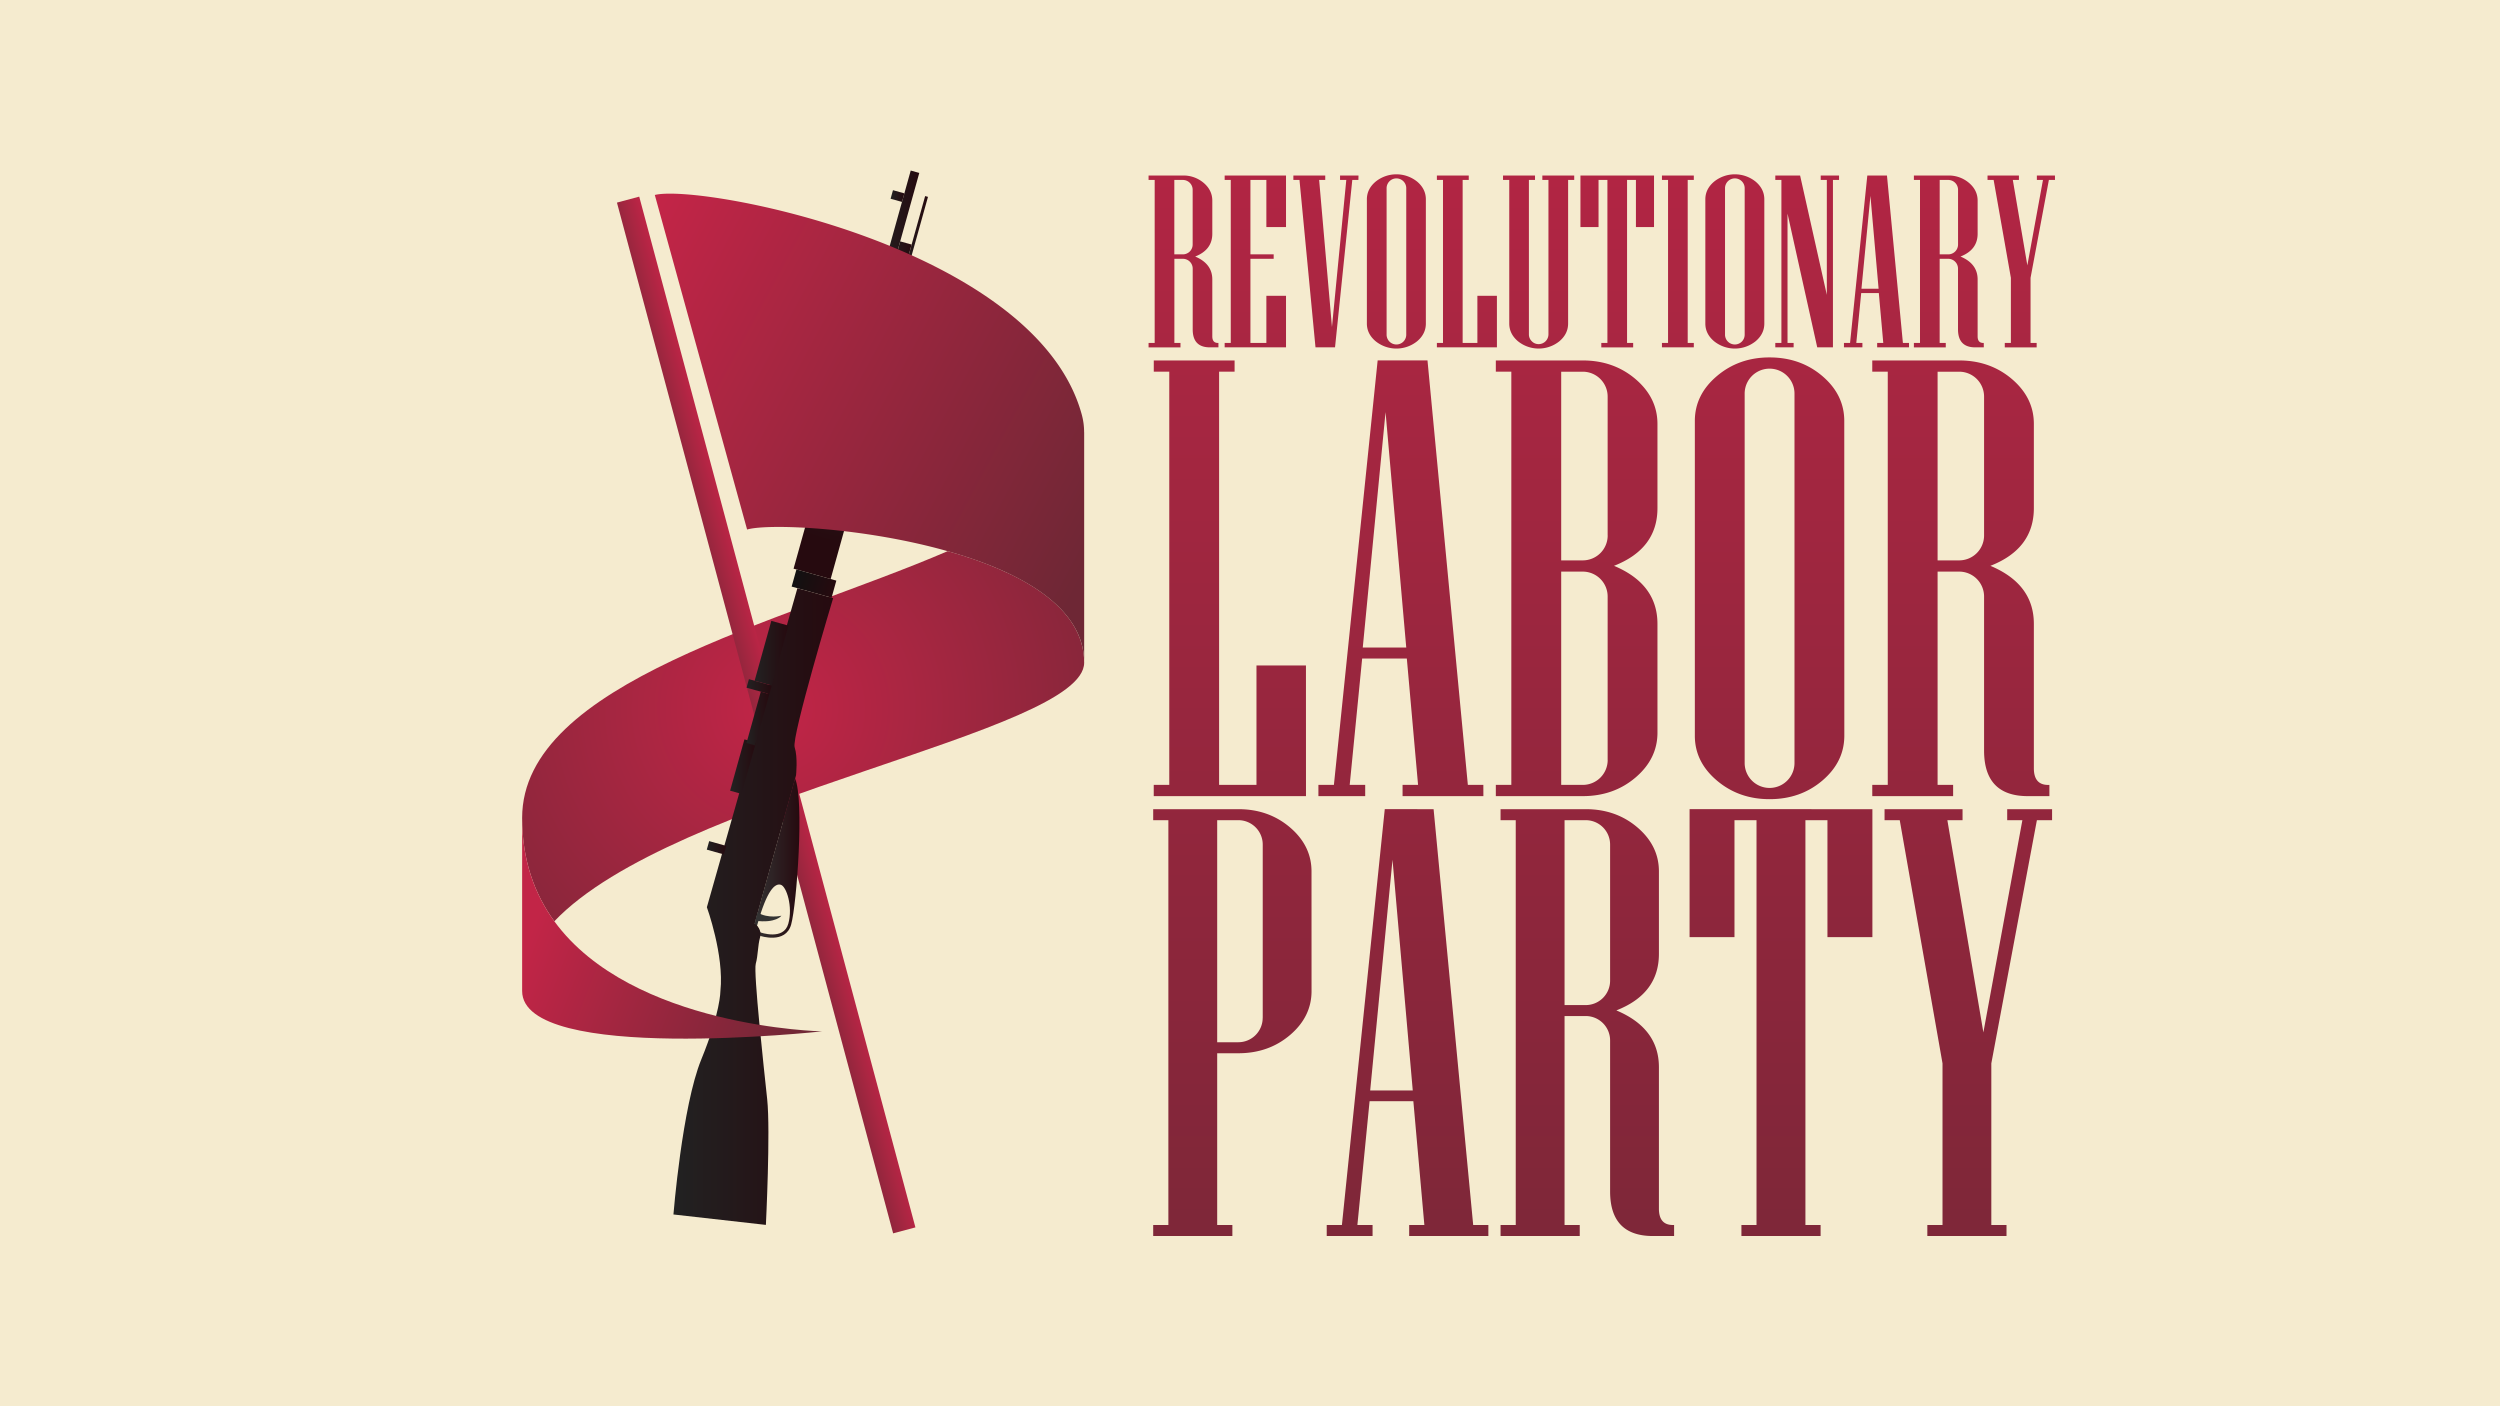 <svg xmlns="http://www.w3.org/2000/svg" xmlns:xlink="http://www.w3.org/1999/xlink" viewBox="0 0 1920 1080"><rect x="0" y="0" width="1920" height="1080" fill="#808080" stroke="none"/><defs><style>.cls-1{fill:#f5ebcf;}.cls-2{fill:url(#linear-gradient);}.cls-3{fill:url(#linear-gradient-2);}.cls-4{fill:url(#linear-gradient-3);}.cls-5{fill:url(#linear-gradient-4);}.cls-6{fill:url(#linear-gradient-5);}.cls-7{fill:url(#linear-gradient-6);}.cls-8{fill:url(#linear-gradient-7);}.cls-9{fill:url(#linear-gradient-8);}.cls-10{fill:url(#linear-gradient-9);}.cls-11{fill:url(#linear-gradient-10);}.cls-12{fill:url(#linear-gradient-11);}.cls-13{fill:url(#linear-gradient-12);}.cls-14{fill:url(#linear-gradient-13);}.cls-15{fill:url(#linear-gradient-14);}.cls-16{fill:url(#linear-gradient-15);}.cls-17{fill:url(#linear-gradient-16);}.cls-18{fill:url(#linear-gradient-17);}.cls-19{fill:url(#linear-gradient-18);}.cls-20{fill:url(#linear-gradient-19);}.cls-21{fill:url(#linear-gradient-20);}.cls-22{fill:url(#linear-gradient-21);}.cls-23{fill:url(#linear-gradient-22);}.cls-24{fill:url(#linear-gradient-23);}.cls-25{fill:url(#radial-gradient);}.cls-26{fill:url(#linear-gradient-24);}.cls-27{fill:url(#linear-gradient-25);}.cls-28{fill:url(#radial-gradient-2);}.cls-29{fill:url(#linear-gradient-26);}.cls-30{fill:url(#linear-gradient-27);}.cls-31{fill:url(#linear-gradient-28);}.cls-32{fill:url(#linear-gradient-29);}.cls-33{fill:url(#linear-gradient-30);}.cls-34{fill:url(#linear-gradient-31);}.cls-35{fill:url(#linear-gradient-32);}.cls-36{fill:url(#linear-gradient-33);}.cls-37{fill:url(#linear-gradient-34);}.cls-38{fill:url(#linear-gradient-35);}.cls-39{fill:url(#linear-gradient-36);}.cls-40{fill:#333;}.cls-41{fill:url(#linear-gradient-37);}.cls-42{fill:url(#linear-gradient-38);}</style><linearGradient id="linear-gradient" x1="908.93" y1="-137" x2="908.93" y2="1209.15" gradientUnits="userSpaceOnUse"><stop offset="0" stop-color="#c22547"/><stop offset="1" stop-color="#6e2735"/></linearGradient><linearGradient id="linear-gradient-2" x1="964.1" y1="-137" x2="964.1" y2="1209.15" xlink:href="#linear-gradient"/><linearGradient id="linear-gradient-3" x1="1018.26" y1="-137" x2="1018.26" y2="1209.15" xlink:href="#linear-gradient"/><linearGradient id="linear-gradient-4" x1="1072.42" y1="-137" x2="1072.42" y2="1209.15" xlink:href="#linear-gradient"/><linearGradient id="linear-gradient-5" x1="1126.58" y1="-137" x2="1126.58" y2="1209.15" xlink:href="#linear-gradient"/><linearGradient id="linear-gradient-6" x1="1181.67" y1="-137" x2="1181.67" y2="1209.15" xlink:href="#linear-gradient"/><linearGradient id="linear-gradient-7" x1="1242.04" y1="-137" x2="1242.04" y2="1209.15" xlink:href="#linear-gradient"/><linearGradient id="linear-gradient-8" x1="1288.61" y1="-137" x2="1288.61" y2="1209.15" xlink:href="#linear-gradient"/><linearGradient id="linear-gradient-9" x1="1332.32" y1="-137" x2="1332.32" y2="1209.15" xlink:href="#linear-gradient"/><linearGradient id="linear-gradient-10" x1="1387.91" y1="-137" x2="1387.91" y2="1209.15" xlink:href="#linear-gradient"/><linearGradient id="linear-gradient-11" x1="1441.15" y1="-137" x2="1441.15" y2="1209.15" xlink:href="#linear-gradient"/><linearGradient id="linear-gradient-12" x1="1496.74" y1="-137" x2="1496.74" y2="1209.15" xlink:href="#linear-gradient"/><linearGradient id="linear-gradient-13" x1="1552.33" y1="-137" x2="1552.33" y2="1209.15" xlink:href="#linear-gradient"/><linearGradient id="linear-gradient-14" x1="944.52" y1="-137" x2="944.52" y2="1209.15" xlink:href="#linear-gradient"/><linearGradient id="linear-gradient-15" x1="1075.89" y1="-137" x2="1075.89" y2="1209.15" xlink:href="#linear-gradient"/><linearGradient id="linear-gradient-16" x1="1210.87" y1="-137" x2="1210.87" y2="1209.15" xlink:href="#linear-gradient"/><linearGradient id="linear-gradient-17" x1="1359.04" y1="-137" x2="1359.04" y2="1209.15" xlink:href="#linear-gradient"/><linearGradient id="linear-gradient-18" x1="1505.92" y1="-137" x2="1505.92" y2="1209.15" xlink:href="#linear-gradient"/><linearGradient id="linear-gradient-19" x1="946.46" y1="-137" x2="946.46" y2="1209.15" xlink:href="#linear-gradient"/><linearGradient id="linear-gradient-20" x1="1080.99" y1="-137" x2="1080.99" y2="1209.15" xlink:href="#linear-gradient"/><linearGradient id="linear-gradient-21" x1="1219.07" y1="-137" x2="1219.07" y2="1209.15" xlink:href="#linear-gradient"/><linearGradient id="linear-gradient-22" x1="1367.78" y1="-137" x2="1367.78" y2="1209.15" xlink:href="#linear-gradient"/><linearGradient id="linear-gradient-23" x1="1511.69" y1="-137" x2="1511.69" y2="1209.15" xlink:href="#linear-gradient"/><radialGradient id="radial-gradient" cx="594.33" cy="544.28" r="358.07" xlink:href="#linear-gradient"/><linearGradient id="linear-gradient-24" x1="641.23" y1="534.71" x2="561.26" y2="556.52" gradientTransform="translate(162.17 -133.59) rotate(15)" gradientUnits="userSpaceOnUse"><stop offset="0" stop-color="#6e2735"/><stop offset="0.5" stop-color="#c22547"/><stop offset="1" stop-color="#6e2735"/></linearGradient><linearGradient id="linear-gradient-25" x1="579.51" y1="658.92" x2="613.97" y2="658.92" gradientUnits="userSpaceOnUse"><stop offset="0" stop-color="#333"/><stop offset="1" stop-color="#260a0f"/></linearGradient><radialGradient id="radial-gradient-2" cx="654.06" cy="331.96" r="85.74" gradientTransform="translate(798.11 -387.24) rotate(74.42)" gradientUnits="userSpaceOnUse"><stop offset="0" stop-color="#222"/><stop offset="1" stop-color="#260a0f"/></radialGradient><linearGradient id="linear-gradient-26" x1="609.61" y1="443.25" x2="640.56" y2="453.16" gradientTransform="translate(888.98 -274.38) rotate(74.42)" gradientUnits="userSpaceOnUse"><stop offset="0" stop-color="#111"/><stop offset="1" stop-color="#260a0f"/></linearGradient><linearGradient id="linear-gradient-27" x1="674.44" y1="176.82" x2="706.06" y2="176.82" gradientTransform="translate(675.13 -535.56) rotate(74.42)" xlink:href="#radial-gradient-2"/><linearGradient id="linear-gradient-28" x1="684.01" y1="150.59" x2="694.6" y2="150.59" gradientTransform="translate(649.18 -553.83) rotate(74.42)" xlink:href="#radial-gradient-2"/><linearGradient id="linear-gradient-29" x1="689.78" y1="188.15" x2="712.73" y2="188.15" gradientTransform="translate(694.09 -537.87) rotate(74.42)" xlink:href="#radial-gradient-2"/><linearGradient id="linear-gradient-30" x1="681.01" y1="205.24" x2="700.16" y2="205.24" gradientTransform="translate(702.75 -515.1) rotate(74.42)" xlink:href="#radial-gradient-2"/><linearGradient id="linear-gradient-31" x1="517.2" y1="696.23" x2="639.77" y2="696.23" gradientTransform="matrix(1, 0, 0, 1, 0, 0)" xlink:href="#radial-gradient-2"/><linearGradient id="linear-gradient-32" x1="573.36" y1="527.36" x2="592.72" y2="527.36" gradientTransform="translate(934.39 -175.92) rotate(74.42)" xlink:href="#radial-gradient-2"/><linearGradient id="linear-gradient-33" x1="579.58" y1="501.69" x2="605.55" y2="501.69" gradientTransform="translate(916.62 -203.86) rotate(74.42)" xlink:href="#radial-gradient-2"/><linearGradient id="linear-gradient-34" x1="560.75" y1="588.82" x2="580.5" y2="588.82" gradientTransform="translate(984.5 -119.01) rotate(74.42)" xlink:href="#radial-gradient-2"/><linearGradient id="linear-gradient-35" x1="573.32" y1="551.89" x2="590.89" y2="551.89" gradientTransform="translate(957.32 -157.08) rotate(74.42)" xlink:href="#radial-gradient-2"/><linearGradient id="linear-gradient-36" x1="544.15" y1="648.44" x2="559.12" y2="648.44" gradientTransform="translate(1028.04 -57.12) rotate(74.42)" xlink:href="#radial-gradient-2"/><linearGradient id="linear-gradient-37" x1="411.71" y1="706.52" x2="623.77" y2="790.08" xlink:href="#linear-gradient"/><linearGradient id="linear-gradient-38" x1="476.67" y1="214.61" x2="847.49" y2="413.96" xlink:href="#linear-gradient"/></defs><title>fill</title><g id="Layer_1" data-name="Layer 1"><rect class="cls-1" x="420" y="-420" width="1080" height="1920" transform="translate(420 1500) rotate(-90)"/></g><g id="Layer_2" data-name="Layer 2"><path class="cls-2" d="M935.75,266.77h-6.53Q916,266.77,916,253V206.31a7.54,7.54,0,0,0-7.55-7.55h-6.53v64.61h4.69v3.41H882.1v-3.41h4.69V138.2H882.1V134.8h26.32a23.83,23.83,0,0,1,16,5.66q6.63,5.66,6.63,13.58v25.49q0,12.33-13.16,17.49,13.16,5.52,13.16,17.58v43.72q0,5.06,4.33,5.06h.37Zm-19.79-79V145.75a7.54,7.54,0,0,0-7.55-7.55h-6.53v57.15h6.53a7.54,7.54,0,0,0,7.55-7.55Z"/><path class="cls-3" d="M987.66,266.77H940.54v-3.41h4.69V138.2h-4.69V134.8h47.12v39.57H972.57V138.2H960.33v57.15h17.85v3.41H960.33v64.61h12.24V227.2h15.09Z"/><path class="cls-4" d="M1043.25,138.2h-4.69L1025.3,266.77h-15L998,138.2h-4.69V134.8h24.48v3.41h-4.69l9.85,112.92,11-112.92h-4.79V134.8h14.17Z"/><path class="cls-5" d="M1095.06,248.46q0,7.92-6.63,13.57a25.42,25.42,0,0,1-32,0q-6.67-5.66-6.67-13.57V153.11q0-7.91,6.67-13.57a25.42,25.42,0,0,1,32,0q6.63,5.66,6.63,13.57ZM1080,256.74V144.83a7.55,7.55,0,1,0-15.09,0V256.74a7.55,7.55,0,1,0,15.09,0Z"/><path class="cls-6" d="M1149.64,266.77h-46.11v-3.41h4.69V138.2h-4.69V134.8H1128v3.41h-4.69V263.37h11.32V227.2h15Z"/><path class="cls-7" d="M1209,138.2h-4.69V248.46q0,7.92-6.63,13.57a25.35,25.35,0,0,1-31.94,0q-6.63-5.66-6.63-13.57V138.2h-4.79V134.8h24.57v3.41h-4.69V256.74a7.27,7.27,0,0,0,2.21,5.34,7.17,7.17,0,0,0,5.25,2.21,7.54,7.54,0,0,0,7.55-7.55V138.2h-4.69V134.8H1209Z"/><path class="cls-8" d="M1270.29,174.37h-13.9V138.2h-6.81V263.37h4.69v3.41H1229.8v-3.41h4.69V138.2h-6.81v36.17h-13.9V134.8h56.51Z"/><path class="cls-9" d="M1300.85,266.77h-24.48v-3.41h4.69V138.2h-4.69V134.8h24.48v3.41h-4.69V263.37h4.69Z"/><path class="cls-10" d="M1355,248.46q0,7.92-6.63,13.57a25.42,25.42,0,0,1-32,0q-6.67-5.66-6.67-13.57V153.11q0-7.91,6.67-13.57a25.42,25.42,0,0,1,32,0q6.63,5.66,6.63,13.57Zm-15.09,8.28V144.83a7.55,7.55,0,1,0-15.09,0V256.74a7.55,7.55,0,1,0,15.09,0Z"/><path class="cls-11" d="M1412.39,138.2h-4.69V266.77h-12.06l-22.82-102.71v99.3h4.69v3.41h-14.08v-3.41h4.69V138.2h-4.69V134.8h19.05L1403,226.46V138.2h-4.69V134.8h14.08Z"/><path class="cls-12" d="M1466.14,266.77h-24.48v-3.41h4.69l-3.41-38.29h-13.53l-3.77,38.29h4.69v3.41h-14.17v-3.41h4.69l13.25-128.57h15.09l12.24,128.57h4.69Zm-23.38-45-6.26-71.33-6.9,71.33Z"/><path class="cls-13" d="M1523.57,266.77H1517q-13.25,0-13.25-13.8V206.31a7.54,7.54,0,0,0-7.55-7.55h-6.54v64.61h4.69v3.41h-24.48v-3.41h4.69V138.2h-4.69V134.8h26.32a23.83,23.83,0,0,1,16,5.66q6.63,5.66,6.63,13.58v25.49q0,12.33-13.16,17.49,13.16,5.52,13.16,17.58v43.72q0,5.06,4.33,5.06h.37Zm-19.79-79V145.75a7.54,7.54,0,0,0-7.55-7.55h-6.54v57.15h6.54a7.54,7.54,0,0,0,7.55-7.55Z"/><path class="cls-14" d="M1578.23,138.2h-4.69l-14.08,75.19v50h4.69v3.41h-24.48v-3.41h4.69v-50l-13.25-75.19h-4.69V134.8h24.11v3.41h-4.69L1557,203.82,1569,138.2h-4.69V134.8h13.9Z"/><path class="cls-15" d="M1003,611.43H886.07V602.8H898V285.46h-11.9v-8.63h62.07v8.63h-11.9V602.8h28.7V511.1h38Z"/><path class="cls-16" d="M1139.24,611.43h-62.07V602.8h11.9l-8.63-97.07h-34.3l-9.57,97.07h11.9v8.63h-35.93V602.8h11.9l33.6-326h38.27l31,326h11.9ZM1080,497.33,1064.1,316.5l-17.5,180.83Z"/><path class="cls-17" d="M1272.94,562.66q0,20.07-16.8,34.42t-40.6,14.35H1148.8V602.8h11.9V285.46h-11.9v-8.63h66.73q23.8,0,40.6,14.35t16.8,34.42v64.63q0,31.27-33.37,44.33,33.36,14,33.37,44.57Zm-38.27-151.43V304.6a19.12,19.12,0,0,0-19.13-19.13H1199v144.9h16.57a19.12,19.12,0,0,0,19.13-19.13Zm0,172.43V458.13A19.12,19.12,0,0,0,1215.54,439H1199V602.8h16.57a19.12,19.12,0,0,0,19.13-19.13Z"/><path class="cls-18" d="M1416.44,565q0,20.07-16.8,34.42T1359,613.76q-23.57,0-40.48-14.35T1301.64,565V323.26q0-20.06,16.92-34.42T1359,274.5q23.8,0,40.6,14.35t16.8,34.42Zm-38.27,21V302.26a19.13,19.13,0,1,0-38.27,0V586a19.13,19.13,0,1,0,38.27,0Z"/><path class="cls-19" d="M1573.94,611.43h-16.57q-33.6,0-33.6-35V458.13A19.12,19.12,0,0,0,1504.64,439h-16.57V602.8H1500v8.63H1437.9V602.8h11.9V285.46h-11.9v-8.63h66.73q23.8,0,40.6,14.35T1562,325.6v64.63q0,31.27-33.37,44.33,33.36,14,33.37,44.57V590q0,12.83,11,12.83h.93Zm-50.17-200.2V304.6a19.12,19.12,0,0,0-19.13-19.13h-16.57v144.9h16.57a19.12,19.12,0,0,0,19.13-19.13Z"/><path class="cls-20" d="M1007.27,761.12q0,19.66-16.46,33.72T951,808.9H934.8V940.81h11.66v8.46H885.65v-8.46h11.66V629.9H885.65v-8.46H951q23.32,0,39.78,14.06t16.46,33.72ZM969.78,781.7v-133A18.73,18.73,0,0,0,951,629.9H934.8V800.44H951a18.73,18.73,0,0,0,18.75-18.75Z"/><path class="cls-21" d="M1143.06,949.27h-60.81v-8.46h11.66l-8.46-95.1h-33.61l-9.37,95.1h11.66v8.46h-35.21v-8.46h11.66l32.92-319.37H1101l30.41,319.37h11.66ZM1085,837.48,1069.45,660.3,1052.3,837.48Z"/><path class="cls-22" d="M1285.71,949.27h-16.23q-32.92,0-32.92-34.29V799.07a18.73,18.73,0,0,0-18.75-18.75h-16.23V940.81h11.66v8.46h-60.81v-8.46h11.66V629.9h-11.66v-8.46h65.38q23.32,0,39.78,14.06t16.46,33.72v63.33q0,30.64-32.69,43.44,32.69,13.72,32.69,43.66V928.23q0,12.58,10.75,12.57h.91Zm-49.15-196.15V648.65a18.73,18.73,0,0,0-18.75-18.75h-16.23v142h16.23a18.73,18.73,0,0,0,18.75-18.75Z"/><path class="cls-23" d="M1438,719.74h-34.52V629.9h-16.92V940.81h11.66v8.46h-60.81v-8.46H1349V629.9h-16.92v89.84H1297.6v-98.3H1438Z"/><path class="cls-24" d="M1576,629.9h-11.66l-35,186.77V940.81h11.66v8.46h-60.81v-8.46h11.66V816.67L1459,629.9h-11.66v-8.46h59.9v8.46h-11.66l27.66,163,29.95-163h-11.66v-8.46H1576Z"/><path class="cls-25" d="M401,628.18c0-104.34,199.1-149.9,326.86-204.91C783.55,439,832.64,466,832.64,508.94c0,54-315.28,102.26-406.91,198.6C410.54,686.66,401,660.63,401,628.18Z"/><rect class="cls-26" x="579.57" y="139.34" width="17.72" height="819.55" transform="translate(-122.07 171.01) rotate(-15)"/><path class="cls-27" d="M581.38,711l.31-1.11c7.43-26.64,13.54-31.63,17.92-30.41s9.48,16.81,5.81,29.95-21.56,6.61-21.56,6.61Zm29.27-113.43-31.15,111.7,4.37,9.48s19.47,6.61,23.74-8.72,10.17-95.72,3-112.19"/><rect class="cls-28" x="541.12" y="317.18" width="225.89" height="29.56" transform="translate(158.6 872.8) rotate(-74.42)"/><rect class="cls-29" x="618.35" y="432.32" width="13.64" height="31.83" transform="translate(25.47 930.01) rotate(-74.42)"/><rect class="cls-30" x="643.64" y="173.4" width="93.22" height="6.82" transform="translate(334.5 794.19) rotate(-74.42)"/><rect class="cls-31" x="685.89" y="146.04" width="6.82" height="9.1" transform="translate(359.08 774.1) rotate(-74.42)"/><rect class="cls-32" x="662.6" y="187.01" width="77.31" height="2.27" transform="translate(331.64 813.08) rotate(-74.42)"/><rect class="cls-33" x="671.26" y="200.69" width="38.65" height="9.1" transform="translate(307.37 815.3) rotate(-74.42)"/><path class="cls-34" d="M612.39,451.75l-69.51,245s13.35,36.77,10.4,64.27c0,0,.1,16.55-14.66,52.56S517.2,932.72,517.2,932.72l71,8s3.6-72.17,1-96.52-10.61-97.38-8.78-104,1.47-13.75,3.31-20.32-4.13-10.59-4.13-10.59l31.76-113.89s1.47-13.75-1.07-21.54,29.57-114.5,29.57-114.5l-2.19-.61Z"/><rect class="cls-35" x="579.63" y="518.27" width="6.82" height="18.19" transform="translate(-81.57 947.3) rotate(-74.42)"/><rect class="cls-36" x="568.69" y="494.87" width="47.75" height="13.64" transform="translate(-49.88 937.69) rotate(-74.42)"/><rect class="cls-37" x="550.16" y="584.27" width="40.93" height="9.1" transform="translate(-149.84 980.28) rotate(-74.42)"/><rect class="cls-38" x="561.64" y="548.48" width="40.93" height="6.82" transform="translate(-105.88 964.33) rotate(-74.42)"/><rect class="cls-39" x="548.23" y="641.61" width="6.82" height="13.64" transform="matrix(0.27, -0.96, 0.96, 0.27, -221.16, 1005.59)"/><path class="cls-40" d="M581.95,700.56l-1.83,6.57c15.94,2.09,20-3.87,20-3.87s-10.14,2.48-18.21-2.42"/><path class="cls-41" d="M401,761.08V628.18c0,32.45,9.54,58.48,24.73,79.36,59.48,81.74,205.63,84.55,205.63,84.55S401,817.19,401,761.08Z"/><path class="cls-42" d="M832.64,332v177c0-42.94-49.09-69.93-104.78-85.67C663.36,405,590,401.93,573.77,406.68L502.89,149.74c35.44-8.86,292.38,39.87,327.82,168.34A51.22,51.22,0,0,1,832.6,332"/></g></svg>